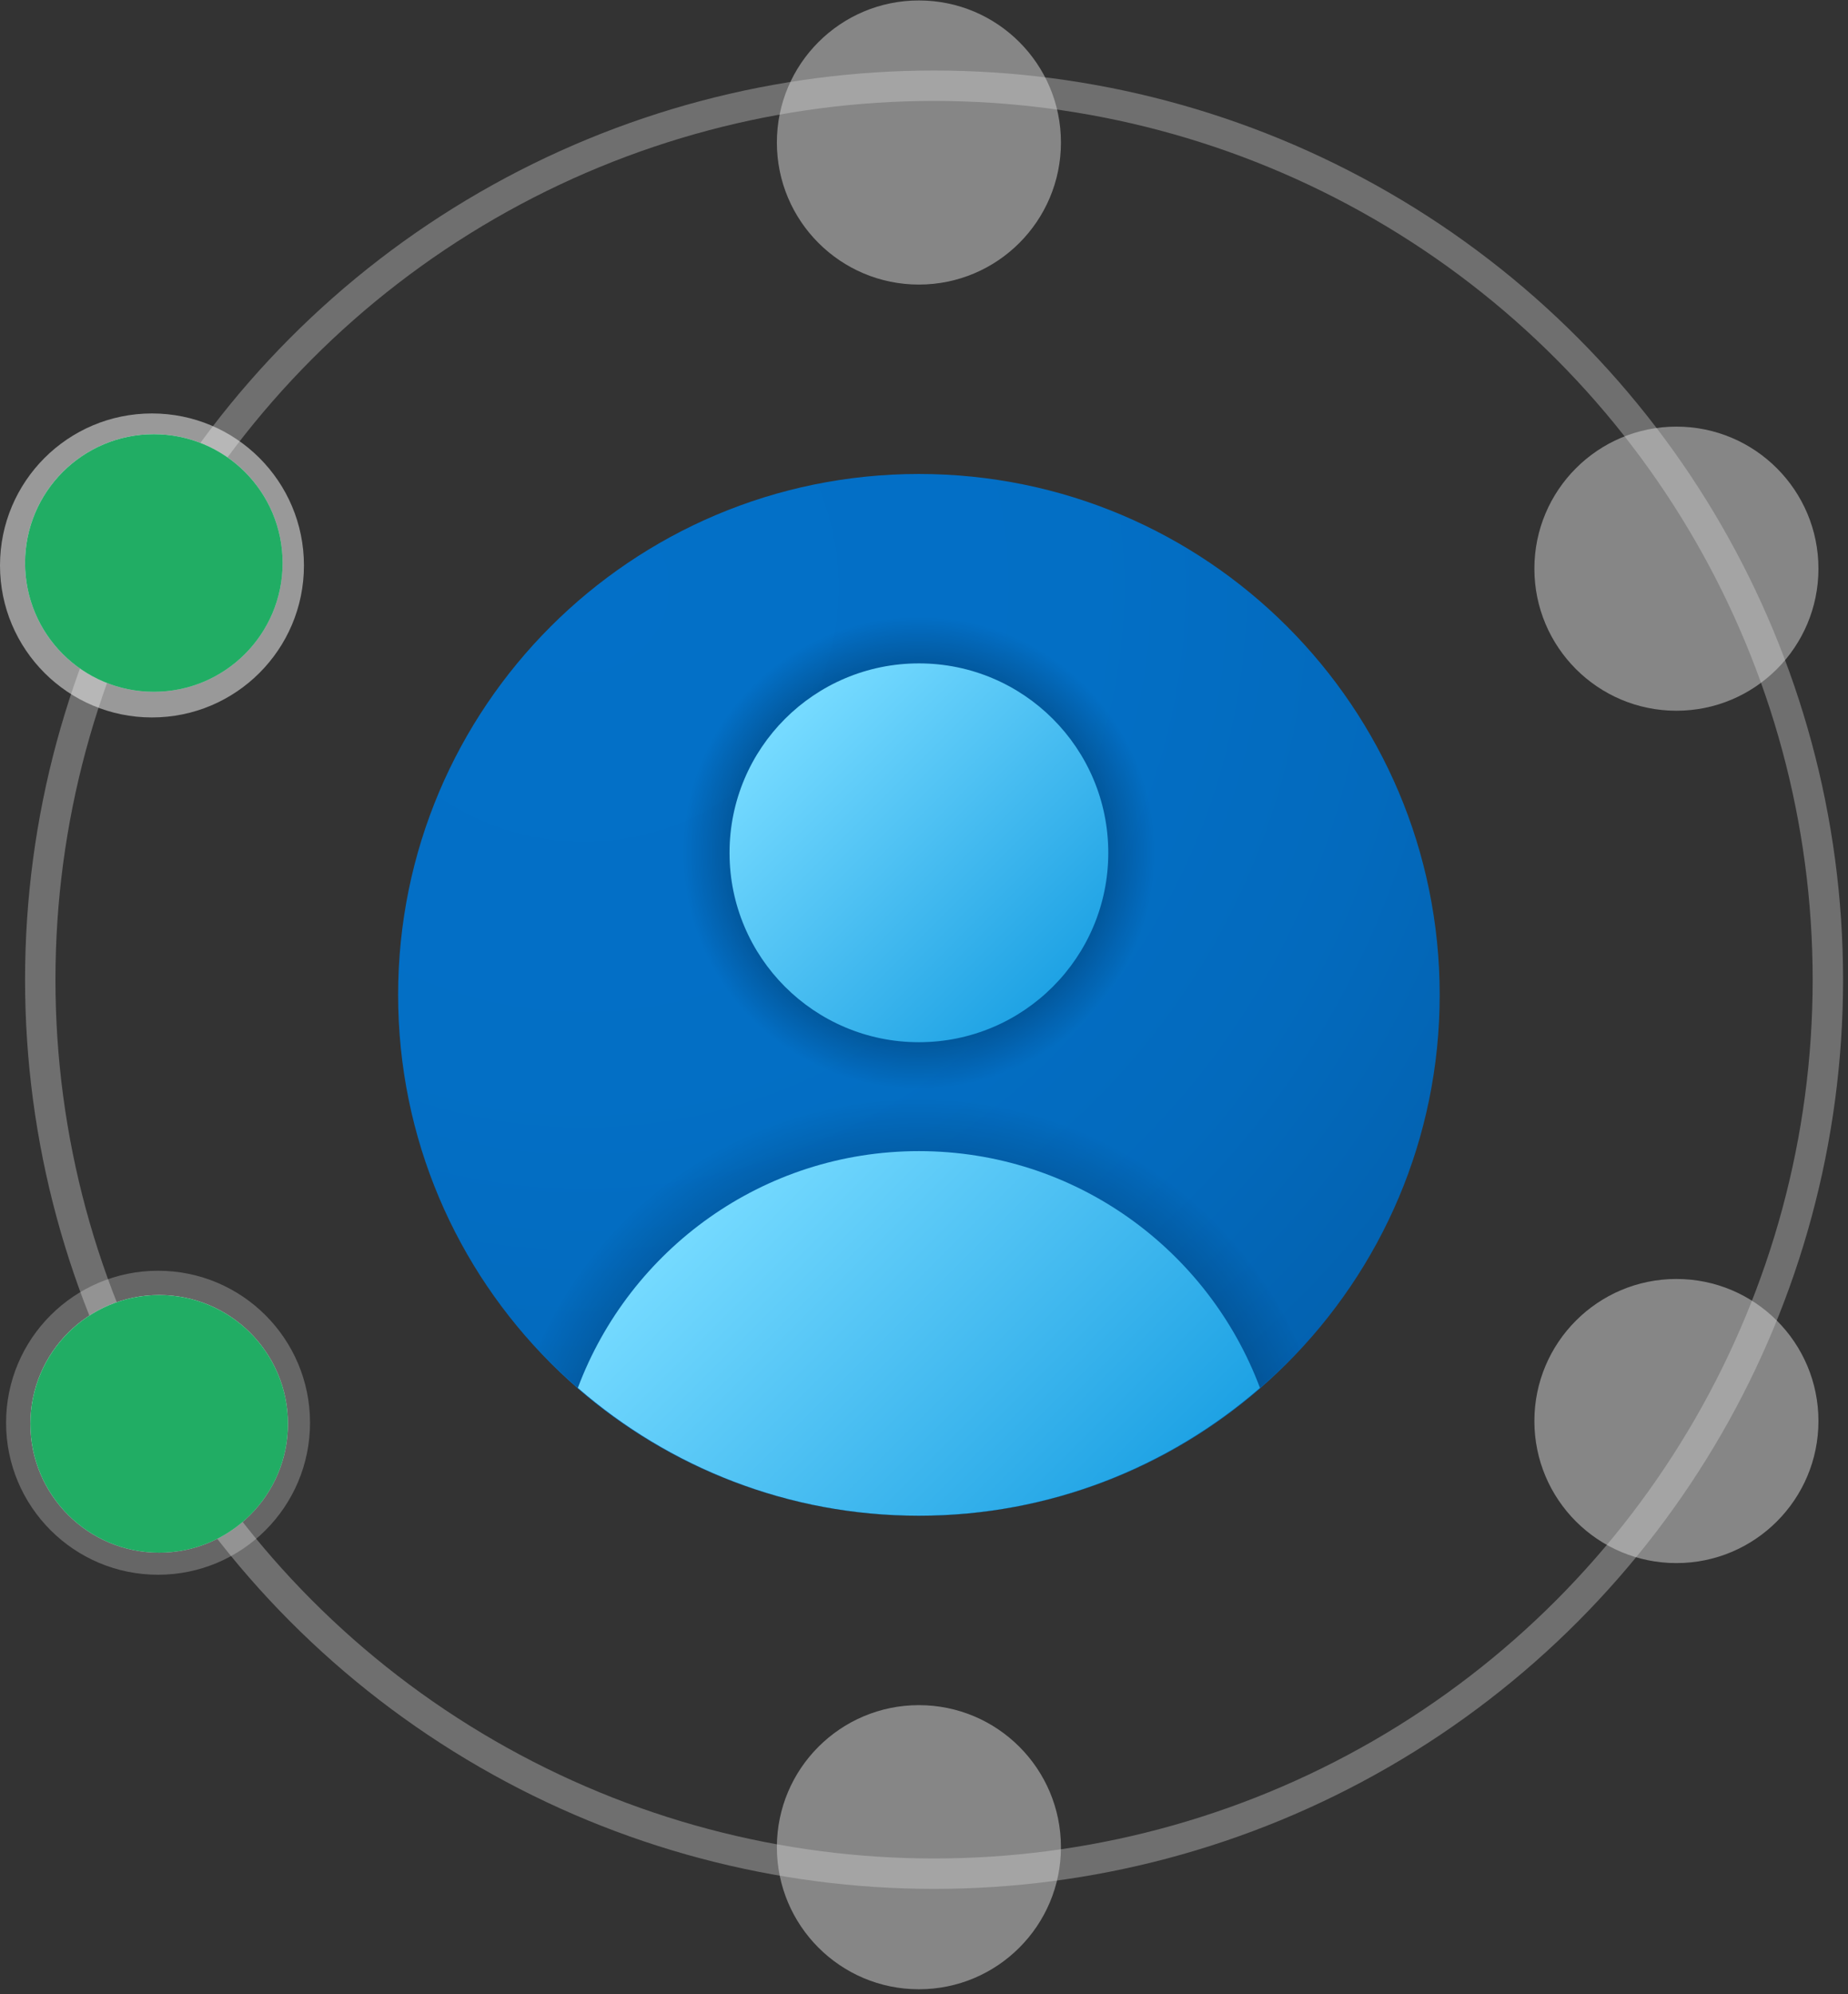 <svg width="304" height="328" viewBox="0 0 304 328" fill="none" xmlns="http://www.w3.org/2000/svg">
<rect x="0" y="0" width="304" height="328" fill="#333333" stroke="none"/>
<circle cx="153.655" cy="161.133" r="147.033" stroke="#FCFCFC" stroke-opacity="0.3" stroke-width="5"/>
<path opacity="0.5" d="M151.163 46.803C164.066 46.803 174.527 36.342 174.527 23.438C174.527 10.534 164.066 0.074 151.163 0.074C138.259 0.074 127.798 10.534 127.798 23.438C127.798 36.342 138.259 46.803 151.163 46.803Z" fill="#DADADA"/>
<path opacity="0.5" d="M26 259C39.807 259 51 247.807 51 234C51 220.193 39.807 209 26 209C12.193 209 1 220.193 1 234C1 247.807 12.193 259 26 259Z" fill="white" fill-opacity="0.5"/>
<path opacity="0.5" d="M25 118C38.807 118 50 106.807 50 93C50 79.193 38.807 68 25 68C11.193 68 0 79.193 0 93C0 106.807 11.193 118 25 118Z" fill="white"/>
<path opacity="0.5" d="M275.773 116.896C288.677 116.896 299.138 106.435 299.138 93.531C299.138 80.628 288.677 70.167 275.773 70.167C262.869 70.167 252.409 80.628 252.409 93.531C252.409 106.435 262.869 116.896 275.773 116.896Z" fill="#DADADA"/>
<path opacity="0.5" d="M275.773 257.083C288.677 257.083 299.138 246.622 299.138 233.718C299.138 220.815 288.677 210.354 275.773 210.354C262.869 210.354 252.409 220.815 252.409 233.718C252.409 246.622 262.869 257.083 275.773 257.083Z" fill="#DADADA"/>
<path opacity="0.5" d="M151.163 327.176C164.066 327.176 174.527 316.716 174.527 303.812C174.527 290.908 164.066 280.447 151.163 280.447C138.259 280.447 127.798 290.908 127.798 303.812C127.798 316.716 138.259 327.176 151.163 327.176Z" fill="#DADADA"/>
<path d="M236.832 163.625C236.832 210.938 198.476 249.295 151.163 249.295C103.849 249.295 65.493 210.938 65.493 163.625C65.493 116.312 103.849 77.955 151.163 77.955C198.476 77.955 236.832 116.312 236.832 163.625Z" fill="url(#paint0_radial_291_6479)"/>
<path d="M151.163 249.295C175.983 249.295 198.273 238.672 213.92 221.803C203.32 197.651 179.231 180.759 151.163 180.759C123.094 180.759 99.005 197.651 88.406 221.803C104.052 238.672 126.342 249.295 151.163 249.295Z" fill="url(#paint1_radial_291_6479)"/>
<path d="M151.163 179.201C172.669 179.201 190.103 161.767 190.103 140.261C190.103 118.754 172.669 101.32 151.163 101.32C129.656 101.32 112.222 118.754 112.222 140.261C112.222 161.767 129.656 179.201 151.163 179.201Z" fill="url(#paint2_radial_291_6479)"/>
<path d="M151.163 171.413C168.368 171.413 182.315 157.466 182.315 140.261C182.315 123.055 168.368 109.108 151.163 109.108C133.957 109.108 120.01 123.055 120.01 140.261C120.01 157.466 133.957 171.413 151.163 171.413Z" fill="url(#paint3_linear_291_6479)"/>
<path d="M151.163 249.295C172.642 249.295 192.23 241.327 207.268 228.267C198.74 205.533 176.871 189.326 151.163 189.326C125.454 189.326 103.585 205.533 95.057 228.267C110.096 241.327 129.683 249.295 151.163 249.295Z" fill="url(#paint4_linear_291_6479)"/>
<path d="M25.306 113.781C37.005 113.781 46.49 104.296 46.49 92.597C46.49 80.897 37.005 71.413 25.306 71.413C13.606 71.413 4.122 80.897 4.122 92.597C4.122 104.296 13.606 113.781 25.306 113.781Z" fill="url(#paint5_radial_291_6479)"/>
<path d="M25.306 113.781C37.005 113.781 46.49 104.296 46.49 92.597C46.49 80.897 37.005 71.413 25.306 71.413C13.606 71.413 4.122 80.897 4.122 92.597C4.122 104.296 13.606 113.781 25.306 113.781Z" fill="#21AD64"/>
<path d="M26.184 255.368C37.883 255.368 47.368 245.883 47.368 234.184C47.368 222.484 37.883 213 26.184 213C14.484 213 5 222.484 5 234.184C5 245.883 14.484 255.368 26.184 255.368Z" fill="url(#paint6_radial_291_6479)"/>
<path d="M26.184 255.368C37.883 255.368 47.368 245.883 47.368 234.184C47.368 222.484 37.883 213 26.184 213C14.484 213 5 222.484 5 234.184C5 245.883 14.484 255.368 26.184 255.368Z" fill="#21AD64"/>
<defs>
<radialGradient id="paint0_radial_291_6479" cx="0" cy="0" r="1" gradientUnits="userSpaceOnUse" gradientTransform="translate(96.233 96.771) scale(172.679)">
<stop stop-color="#0370C8"/>
<stop offset="0.484" stop-color="#036FC5"/>
<stop offset="0.775" stop-color="#036ABD"/>
<stop offset="1" stop-color="#0362B0"/>
</radialGradient>
<radialGradient id="paint1_radial_291_6479" cx="0" cy="0" r="1" gradientUnits="userSpaceOnUse" gradientTransform="translate(151.163 249.754) scale(69.135 69.135)">
<stop/>
<stop offset="1" stop-opacity="0"/>
</radialGradient>
<radialGradient id="paint2_radial_291_6479" cx="0" cy="0" r="1" gradientUnits="userSpaceOnUse" gradientTransform="translate(151.156 140.247) scale(38.939)">
<stop/>
<stop offset="1" stop-opacity="0"/>
</radialGradient>
<linearGradient id="paint3_linear_291_6479" x1="130.026" y1="119.123" x2="173.491" y2="162.589" gradientUnits="userSpaceOnUse">
<stop stop-color="#75DAFF"/>
<stop offset="1" stop-color="#1EA2E4"/>
</linearGradient>
<linearGradient id="paint4_linear_291_6479" x1="121.209" y1="194.505" x2="180.664" y2="253.968" gradientUnits="userSpaceOnUse">
<stop stop-color="#75DAFF"/>
<stop offset="1" stop-color="#1EA2E4"/>
</linearGradient>
<radialGradient id="paint5_radial_291_6479" cx="0" cy="0" r="1" gradientUnits="userSpaceOnUse" gradientTransform="translate(13.561 76.629) scale(41.682)">
<stop stop-color="#FAFAFB"/>
<stop offset="0.293" stop-color="#F6F7F8"/>
<stop offset="0.566" stop-color="#EBECEE"/>
<stop offset="0.832" stop-color="#D8DCDF"/>
<stop offset="1" stop-color="#C8CDD1"/>
</radialGradient>
<radialGradient id="paint6_radial_291_6479" cx="0" cy="0" r="1" gradientUnits="userSpaceOnUse" gradientTransform="translate(14.439 218.216) scale(41.682)">
<stop stop-color="#FAFAFB"/>
<stop offset="0.293" stop-color="#F6F7F8"/>
<stop offset="0.566" stop-color="#EBECEE"/>
<stop offset="0.832" stop-color="#D8DCDF"/>
<stop offset="1" stop-color="#C8CDD1"/>
</radialGradient>
</defs>
</svg>
